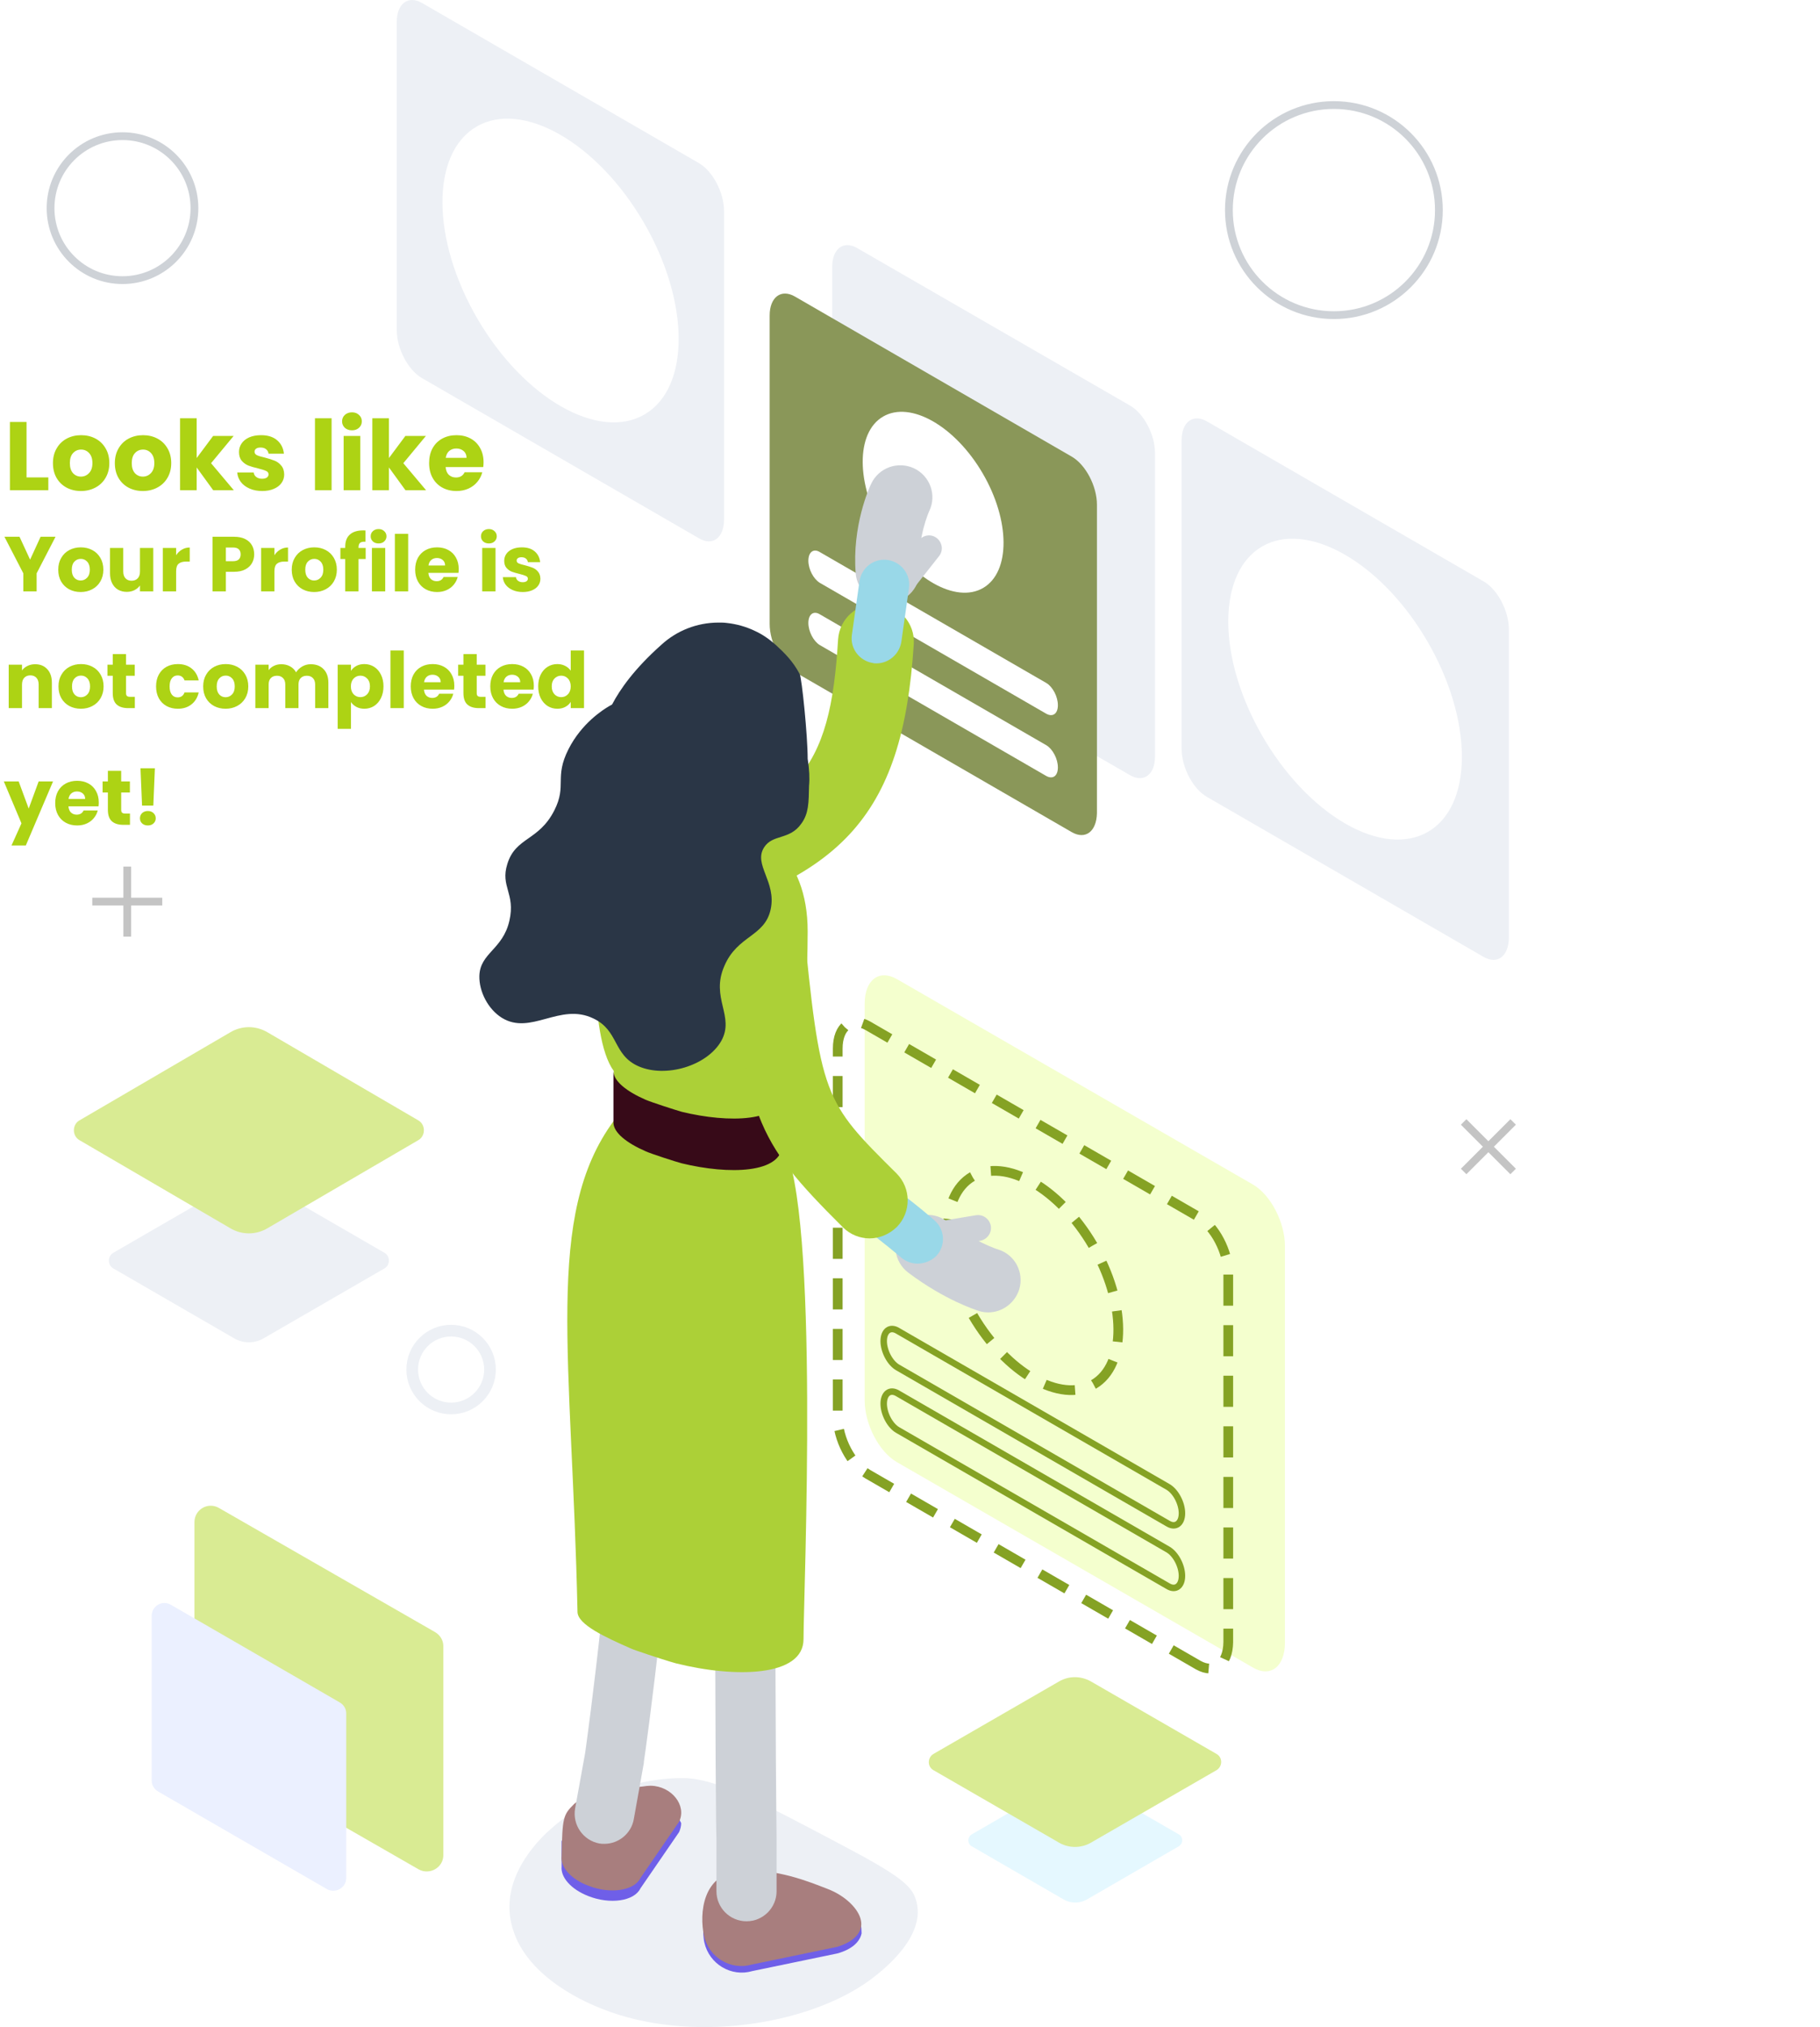 <svg width="468" height="521" viewBox="0 0 468 521" fill="none" xmlns="http://www.w3.org/2000/svg">
<path d="M223.72 508.895C225.993 507.186 238.838 497.786 235.428 487.998C234.291 484.658 231.449 482.094 216.559 474.248C194.961 462.828 184.277 457.157 175.865 457.002C159.042 456.847 144.834 465.858 138.013 473.704C135.74 476.423 128.693 484.813 131.762 495.456C135.513 508.662 151.767 515.11 154.723 516.275C177.229 525.287 207.692 520.626 223.72 508.895Z" fill="#EDF0F5"/>
<path fill-rule="evenodd" clip-rule="evenodd" d="M31.727 230.728H23.727V232.728H31.727V240.728H33.727V232.728H41.727V230.728H33.727V222.728H31.727V230.728Z" fill="#C4C4C4"/>
<path fill-rule="evenodd" clip-rule="evenodd" d="M382.728 293.314L377.071 287.657L375.657 289.071L381.314 294.728L375.657 300.385L377.071 301.799L382.728 296.142L388.385 301.799L389.799 300.385L384.142 294.728L389.799 289.071L388.385 287.657L382.728 293.314Z" fill="#C4C4C4"/>
<path d="M31.5 72C41.717 72 50 63.717 50 53.5C50 43.283 41.717 35 31.5 35C21.283 35 13 43.283 13 53.5C13 63.717 21.283 72 31.5 72Z" stroke="#CED2D7" stroke-width="2"/>
<path d="M343 81C357.912 81 370 68.912 370 54C370 39.088 357.912 27 343 27C328.088 27 316 39.088 316 54C316 68.912 328.088 81 343 81Z" stroke="#CED2D7" stroke-width="2"/>
<path d="M116 362C121.523 362 126 357.523 126 352C126 346.477 121.523 342 116 342C110.477 342 106 346.477 106 352C106 357.523 110.477 362 116 362Z" stroke="#EDF0F5" stroke-width="3"/>
<path d="M290.602 199.251L220.398 158.749C216.892 156.737 214 151.314 214 146.59V68.56C214 63.924 216.892 61.737 220.398 63.749L290.602 104.251C294.108 106.263 297 111.686 297 116.41V194.44C297 199.076 294.108 201.263 290.602 199.251Z" fill="#EDF0F5"/>
<g filter="url(#filter0_d_4795_22289)">
<path d="M275.582 213.869L204.399 172.722C200.844 170.678 197.912 165.169 197.912 160.37V81.098C197.912 76.388 200.844 74.166 204.399 76.21L275.582 117.357C279.137 119.401 282.07 124.911 282.07 129.71V208.981C281.981 213.691 279.137 215.913 275.582 213.869Z" fill="#8A9759"/>
</g>
<path d="M252.818 151.109C259.851 146.997 259.79 133.806 252.681 121.645C245.572 109.484 234.106 102.96 227.073 107.072C220.039 111.184 220.101 124.375 227.21 136.536C234.319 148.697 245.784 155.221 252.818 151.109Z" fill="white"/>
<path d="M322.149 428.576L230.615 375.788C225.994 373.122 222.35 366.012 222.35 359.969V257.948C222.35 251.816 226.083 249.061 230.615 251.638L322.149 304.426C326.77 307.092 330.413 314.202 330.413 320.245V422.177C330.413 428.398 326.681 431.242 322.149 428.576Z" fill="#F4FFCE"/>
<path d="M308.108 427.954L223.15 378.898C218.884 376.41 215.418 369.834 215.418 364.146V269.501C215.418 263.813 218.884 261.236 223.15 263.635L308.108 312.691C312.373 315.179 315.839 321.756 315.839 327.443V422.089C315.75 427.776 312.373 430.353 308.108 427.954Z" stroke="#85A224" stroke-width="2.497" stroke-miterlimit="10" stroke-dasharray="8 5"/>
<path d="M281.229 355.811C289.746 350.832 289.662 334.842 281.041 320.097C272.421 305.352 258.529 297.435 250.012 302.414C241.496 307.393 241.58 323.382 250.2 338.128C258.82 352.873 272.713 360.79 281.229 355.811Z" stroke="#85A224" stroke-width="2.497" stroke-miterlimit="10" stroke-dasharray="8 5"/>
<path d="M300.376 391.607L230.793 351.438C228.838 350.282 227.238 347.261 227.238 344.684C227.238 342.107 228.838 340.862 230.793 342.018L300.376 382.186C302.331 383.342 303.931 386.363 303.931 388.94C303.931 391.518 302.331 392.762 300.376 391.607Z" stroke="#85A224" stroke-width="1.665" stroke-miterlimit="10"/>
<path d="M300.376 407.692L230.793 367.523C228.838 366.368 227.238 363.346 227.238 360.769C227.238 358.192 228.838 356.948 230.793 358.103L300.376 398.272C302.331 399.427 303.931 402.449 303.931 405.026C303.931 407.603 302.331 408.847 300.376 407.692Z" stroke="#85A224" stroke-width="1.665" stroke-miterlimit="10"/>
<path d="M269.095 183.476L210.797 149.794C209.198 148.817 207.865 146.328 207.865 144.107C207.865 141.885 209.198 140.907 210.797 141.885L269.095 175.566C270.694 176.544 272.027 179.032 272.027 181.254C272.027 183.387 270.783 184.364 269.095 183.476Z" fill="white"/>
<path d="M269.095 199.472L210.797 165.791C209.198 164.813 207.865 162.325 207.865 160.103C207.865 157.881 209.198 156.904 210.797 157.881L269.095 191.563C270.694 192.54 272.027 195.029 272.027 197.25C272.027 199.383 270.783 200.361 269.095 199.472Z" fill="white"/>
<path d="M381.513 245.95L310.33 204.804C306.775 202.76 303.842 197.25 303.842 192.451V113.18C303.842 108.47 306.775 106.249 310.33 108.293L381.513 149.439C385.068 151.483 388 156.993 388 161.792V241.063C387.911 245.773 385.068 247.994 381.513 245.95Z" fill="#EDF0F5"/>
<path d="M179.694 138.33L108.511 97.184C104.956 95.14 102.023 89.63 102.023 84.831V5.649C102.023 0.939 104.956 -1.283 108.511 0.761L179.694 41.907C183.248 43.951 186.181 49.461 186.181 54.26V133.531C186.181 138.241 183.248 140.463 179.694 138.33Z" fill="#EDF0F5"/>
<path d="M273.542 457.782L249.878 471.468C248.707 472.185 248.707 473.88 249.878 474.532L273.542 488.218C275.362 489.261 277.638 489.261 279.458 488.218L303.122 474.532C304.293 473.815 304.293 472.12 303.122 471.468L279.393 457.782C277.573 456.739 275.362 456.739 273.542 457.782Z" fill="#E5F8FF"/>
<path d="M272.383 432.131L240.035 450.793C238.436 451.771 238.436 454.082 240.035 454.97L272.383 473.633C274.871 475.055 277.982 475.055 280.47 473.633L312.818 454.97C314.418 453.993 314.418 451.682 312.818 450.793L280.47 432.131C277.893 430.709 274.871 430.709 272.383 432.131Z" fill="#D9EB93"/>
<path d="M60.151 304.06L29.139 321.99C27.62 322.859 27.62 325.141 29.139 326.01L60.151 343.94C62.536 345.353 65.464 345.353 67.849 343.94L98.861 326.01C100.379 325.141 100.379 322.859 98.861 321.99L67.849 304.06C65.464 302.647 62.536 302.647 60.151 304.06Z" fill="#EDF0F5"/>
<path d="M59.188 265.337L20.423 287.963C18.526 289.06 18.526 291.94 20.423 293.037L59.188 315.663C62.17 317.446 65.83 317.446 68.812 315.663L107.577 293.037C109.474 291.94 109.474 289.06 107.577 287.963L68.812 265.337C65.83 263.554 62.17 263.554 59.188 265.337Z" fill="#D9EB93"/>
<path d="M107.634 480.452L52.16 448.601C50.796 447.81 50 446.455 50 444.987V391.225C50 387.949 53.524 385.916 56.366 387.611L111.84 419.461C113.204 420.252 114 421.607 114 423.075V476.837C114 480 110.476 482.033 107.634 480.452Z" fill="#D9EB93"/>
<path d="M254.165 337.308C253.365 337.308 252.565 337.219 251.765 336.952C250.877 336.686 242.879 334.108 233.547 327.088C229.904 324.333 229.193 319.178 231.859 315.535C234.614 311.891 239.768 311.18 243.412 313.846C250.521 319.178 256.564 321.134 256.653 321.134C261.008 322.467 263.407 327.088 262.074 331.442C260.919 334.997 257.631 337.308 254.165 337.308Z" fill="#CDD1D7"/>
<path d="M228.305 154.949C224.039 154.949 220.395 151.661 220.04 147.395C219.062 135.22 223.506 125.355 224.039 124.289C225.994 120.201 230.882 118.424 235.059 120.379C239.146 122.334 240.924 127.222 238.969 131.31C238.88 131.487 235.858 138.241 236.48 146.062C236.836 150.594 233.459 154.593 228.927 154.949C228.749 154.949 228.571 154.949 228.305 154.949Z" fill="#CDD1D7"/>
<path d="M243.501 320.245C241.901 320.245 240.479 319.089 240.213 317.49C239.946 315.712 241.101 314.024 242.968 313.668L250.966 312.335C252.743 312.069 254.432 313.224 254.787 315.09C255.054 316.868 253.898 318.556 252.032 318.912L244.034 320.245C243.856 320.245 243.679 320.245 243.501 320.245Z" fill="#CDD1D7"/>
<path d="M232.926 151.75C232.215 151.75 231.504 151.483 230.882 151.039C229.46 149.883 229.193 147.839 230.348 146.417L236.303 138.864C237.458 137.442 239.502 137.175 240.924 138.33C242.346 139.486 242.612 141.53 241.457 142.952L235.503 150.505C234.881 151.305 233.903 151.75 232.926 151.75Z" fill="#CDD1D7"/>
<path d="M144.413 479.764V473.099H146.901V476.476C150.367 473.81 159.432 466.967 161.298 465.634C165.83 462.345 170.54 462.79 173.206 464.834L175.161 468.566C175.161 469.277 174.984 470.077 174.628 470.877L164.675 485.363C163.075 488.651 156.855 489.539 151.256 487.318C146.724 485.54 144.147 482.43 144.413 479.764Z" fill="#6F5FE8"/>
<path d="M144.413 477.099C144.591 467.056 144.858 466.434 147.524 463.768C150.278 461.013 160.943 459.591 165.386 459.147C166.008 459.058 166.63 458.969 167.252 458.969C167.341 458.969 167.341 458.969 167.341 458.969C172.673 459.058 176.672 464.035 174.628 468.212L164.675 482.697C163.075 485.985 156.855 486.874 151.256 484.652C146.724 482.964 144.058 479.765 144.413 477.099Z" fill="#A87E7E"/>
<path d="M180.849 491.494L183.782 490.161C185.381 488.562 187.425 487.584 189.914 487.318C189.914 487.318 207.328 487.979 212.664 488.74C218 489.5 221.5 489.5 221.551 496.915C221.106 499.048 219.151 501.003 215.33 502.07L193.468 506.602C188.047 508.202 182.36 504.825 181.116 499.226C180.938 498.515 180.938 497.893 180.849 497.182V491.494Z" fill="#6F5FE8"/>
<path d="M215.241 500.382L193.379 504.914C187.958 506.514 182.271 503.137 181.027 497.538C179.783 491.762 180.671 481.631 190.358 480.831C199.6 480.12 208.309 483.764 212.486 485.363C217.551 487.229 220.84 490.784 221.373 493.539C221.995 496.205 220.04 498.96 215.241 500.382Z" fill="#A87E7E"/>
<path d="M164.764 238.663C160.32 238.663 156.233 235.553 155.255 231.021C154.1 225.777 157.388 220.534 162.631 219.379C205.91 209.692 213.463 197.784 215.507 164.369C215.863 158.948 220.484 154.949 225.816 155.215C231.237 155.571 235.325 160.192 234.969 165.524C232.126 210.225 216.218 227.288 166.808 238.308C166.275 238.663 165.475 238.663 164.764 238.663Z" fill="#ACD037"/>
<path d="M174.628 352.682C174.717 348.416 171.34 344.95 167.074 344.862C162.898 344.773 159.343 348.15 159.254 352.415C158.454 393.117 150.901 447.505 150.456 450.616L147.879 464.835C147.168 469.011 149.923 473.011 154.1 473.81C154.544 473.899 154.988 473.899 155.433 473.899C159.076 473.899 162.364 471.233 162.987 467.501L165.564 453.104V453.015C165.564 452.926 165.564 452.926 165.564 452.837C165.919 450.616 173.74 395.339 174.628 352.682Z" fill="#CDD1D7"/>
<path d="M199.689 472.211C199.689 471.944 199.334 447.15 199.334 385.119C199.334 380.854 195.868 377.388 191.602 377.388C187.336 377.388 183.871 380.854 183.871 385.119C183.871 447.239 184.137 472.122 184.226 472.389V486.074C184.226 490.34 187.692 493.806 191.958 493.806C196.223 493.806 199.689 490.34 199.689 486.074V472.3C199.689 472.3 199.689 472.3 199.689 472.211Z" fill="#CDD1D7"/>
<path d="M235.947 324.777C234.436 324.777 232.926 324.244 231.681 323.178C231.593 323.089 227.682 319.712 219.684 313.669C216.841 311.536 216.307 307.537 218.44 304.693C220.573 301.849 224.572 301.316 227.416 303.449C236.036 309.847 240.124 313.491 240.302 313.669C242.968 315.979 243.234 320.067 240.835 322.733C239.502 324.066 237.724 324.777 235.947 324.777Z" fill="#99D8E8"/>
<path d="M225.372 170.501C225.105 170.501 224.75 170.501 224.483 170.412C221.017 169.879 218.529 166.679 219.062 163.125L221.017 149.35C221.551 145.884 224.75 143.396 228.305 143.929C231.77 144.462 234.259 147.661 233.725 151.216L231.77 164.991C231.237 168.19 228.482 170.501 225.372 170.501Z" fill="#99D8E8"/>
<path d="M206.621 421.289C206.621 409.469 210.886 310.558 201.289 294.029C201.289 289.585 201.289 285.231 201.289 280.787C206.887 276.699 207.687 249.505 207.687 239.374C207.687 200.183 158.188 205.515 154.366 227.821C153.122 235.109 151.078 266.035 157.832 275.277V288.074C139.881 312.424 147.079 348.505 148.501 414.268C148.501 417.556 155.788 420.845 162.009 423.6C162.364 423.777 163.075 424.044 163.875 424.31C164.586 424.577 168.852 425.999 170.007 426.354C171.696 426.888 173.117 427.332 173.828 427.51C189.114 431.331 206.621 430.976 206.621 421.289Z" fill="#ACD037"/>
<path d="M157.743 275.277C157.743 277.854 161.12 280.52 166.008 282.653C167.43 283.275 173.739 285.319 175.339 285.764C187.425 288.696 201.2 288.43 201.2 280.787C201.2 280.787 201.2 280.787 201.2 294.028C201.2 301.671 187.425 301.938 175.339 299.005C173.651 298.561 167.341 296.517 166.008 295.895C161.12 293.762 157.743 291.096 157.743 288.519C157.743 285.853 157.743 275.277 157.743 275.277Z" fill="#370A18"/>
<path d="M223.594 318.29C221.106 318.29 218.618 317.312 216.752 315.446C193.824 292.607 191.868 287.541 186.981 237.597C186.448 232.265 190.358 227.466 195.779 226.933C201.111 226.399 205.91 230.31 206.443 235.731C210.975 282.12 211.686 282.92 230.526 301.583C234.347 305.404 234.347 311.536 230.615 315.357C228.571 317.312 226.083 318.29 223.594 318.29Z" fill="#ACD037"/>
<path d="M207.687 195.029C207.687 188.985 206.176 174.322 205.643 173.256C203.866 169.879 201.644 167.746 199.422 165.702C197.823 164.28 196.045 163.036 194.09 162.147C191.869 161.081 189.38 160.37 186.803 160.103C186.181 160.014 185.47 160.014 184.759 160.014C179.161 160.014 174.006 162.147 170.185 165.613C163.164 171.834 159.432 177.166 157.388 181.076C157.121 181.254 156.855 181.343 156.588 181.52C155.077 182.409 149.568 185.875 146.191 192.54C142.458 199.916 145.835 201.783 142.547 208.27C138.548 216.179 132.594 215.113 130.461 222.045C128.595 227.91 132.594 229.599 130.994 236.619C129.306 244.084 123.44 244.884 123.263 250.838C123.174 254.837 125.484 259.37 129.039 261.591C136.504 266.213 143.969 257.592 152.589 261.769C159.165 264.879 157.566 271.1 164.142 274.033C171.162 277.143 181.827 273.944 185.47 267.546C189.025 261.147 182.626 256.526 186.27 248.261C189.647 240.352 196.667 240.796 198.178 233.687C199.689 226.577 193.646 222.222 196.49 217.779C198.711 214.313 203.066 216.002 206.087 211.647C207.954 209.07 207.954 206.315 208.043 201.96C208.22 200.094 208.131 197.783 207.687 195.029Z" fill="#2A3646"/>
<g filter="url(#filter1_d_4795_22289)">
<path d="M165.76 106.508C177.539 99.622 177.409 77.483 165.47 57.06C153.53 36.637 134.302 25.663 122.523 32.549C110.743 39.436 110.873 61.575 122.813 81.998C134.753 102.42 153.981 113.394 165.76 106.508Z" fill="white"/>
</g>
<g filter="url(#filter2_d_4795_22289)">
<path d="M345.877 211.647C362.495 221.245 375.914 213.602 375.914 194.495C375.914 175.389 362.495 152.194 345.877 142.596C329.258 132.998 315.839 140.641 315.839 159.748C315.839 178.854 329.347 202.049 345.877 211.647Z" fill="white"/>
</g>
<path d="M6.825 122.7H12.425V126H2.55V108.45H6.825V122.7ZM20.814 126.2C19.447 126.2 18.214 125.908 17.114 125.325C16.031 124.742 15.172 123.908 14.539 122.825C13.922 121.742 13.614 120.475 13.614 119.025C13.614 117.592 13.931 116.333 14.564 115.25C15.197 114.15 16.064 113.308 17.164 112.725C18.264 112.142 19.497 111.85 20.864 111.85C22.231 111.85 23.464 112.142 24.564 112.725C25.664 113.308 26.531 114.15 27.164 115.25C27.797 116.333 28.114 117.592 28.114 119.025C28.114 120.458 27.789 121.725 27.139 122.825C26.506 123.908 25.631 124.742 24.514 125.325C23.414 125.908 22.181 126.2 20.814 126.2ZM20.814 122.5C21.631 122.5 22.322 122.2 22.889 121.6C23.472 121 23.764 120.142 23.764 119.025C23.764 117.908 23.481 117.05 22.914 116.45C22.364 115.85 21.681 115.55 20.864 115.55C20.031 115.55 19.339 115.85 18.789 116.45C18.239 117.033 17.964 117.892 17.964 119.025C17.964 120.142 18.231 121 18.764 121.6C19.314 122.2 19.997 122.5 20.814 122.5ZM36.732 126.2C35.365 126.2 34.132 125.908 33.032 125.325C31.949 124.742 31.09 123.908 30.457 122.825C29.84 121.742 29.532 120.475 29.532 119.025C29.532 117.592 29.849 116.333 30.482 115.25C31.115 114.15 31.982 113.308 33.082 112.725C34.182 112.142 35.415 111.85 36.782 111.85C38.149 111.85 39.382 112.142 40.482 112.725C41.582 113.308 42.449 114.15 43.082 115.25C43.715 116.333 44.032 117.592 44.032 119.025C44.032 120.458 43.707 121.725 43.057 122.825C42.424 123.908 41.549 124.742 40.432 125.325C39.332 125.908 38.099 126.2 36.732 126.2ZM36.732 122.5C37.549 122.5 38.24 122.2 38.807 121.6C39.39 121 39.682 120.142 39.682 119.025C39.682 117.908 39.399 117.05 38.832 116.45C38.282 115.85 37.599 115.55 36.782 115.55C35.949 115.55 35.257 115.85 34.707 116.45C34.157 117.033 33.882 117.892 33.882 119.025C33.882 120.142 34.149 121 34.682 121.6C35.232 122.2 35.915 122.5 36.732 122.5ZM54.825 126L50.575 120.15V126H46.3V107.5H50.575V117.725L54.8 112.05H60.075L54.275 119.05L60.125 126H54.825ZM67.429 126.2C66.212 126.2 65.129 125.992 64.179 125.575C63.229 125.158 62.479 124.592 61.929 123.875C61.379 123.142 61.071 122.325 61.004 121.425H65.229C65.279 121.908 65.504 122.3 65.904 122.6C66.304 122.9 66.796 123.05 67.379 123.05C67.912 123.05 68.321 122.95 68.604 122.75C68.904 122.533 69.054 122.258 69.054 121.925C69.054 121.525 68.846 121.233 68.429 121.05C68.012 120.85 67.337 120.633 66.404 120.4C65.404 120.167 64.571 119.925 63.904 119.675C63.237 119.408 62.662 119 62.179 118.45C61.696 117.883 61.454 117.125 61.454 116.175C61.454 115.375 61.671 114.65 62.104 114C62.554 113.333 63.204 112.808 64.054 112.425C64.921 112.042 65.946 111.85 67.129 111.85C68.879 111.85 70.254 112.283 71.254 113.15C72.271 114.017 72.854 115.167 73.004 116.6H69.054C68.987 116.117 68.771 115.733 68.404 115.45C68.054 115.167 67.587 115.025 67.004 115.025C66.504 115.025 66.121 115.125 65.854 115.325C65.587 115.508 65.454 115.767 65.454 116.1C65.454 116.5 65.662 116.8 66.079 117C66.512 117.2 67.179 117.4 68.079 117.6C69.112 117.867 69.954 118.133 70.604 118.4C71.254 118.65 71.821 119.067 72.304 119.65C72.804 120.217 73.062 120.983 73.079 121.95C73.079 122.767 72.846 123.5 72.379 124.15C71.929 124.783 71.271 125.283 70.404 125.65C69.554 126.017 68.562 126.2 67.429 126.2ZM85.267 107.5V126H80.992V107.5H85.267ZM90.515 110.6C89.765 110.6 89.149 110.383 88.665 109.95C88.199 109.5 87.965 108.95 87.965 108.3C87.965 107.633 88.199 107.083 88.665 106.65C89.149 106.2 89.765 105.975 90.515 105.975C91.249 105.975 91.849 106.2 92.315 106.65C92.799 107.083 93.04 107.633 93.04 108.3C93.04 108.95 92.799 109.5 92.315 109.95C91.849 110.383 91.249 110.6 90.515 110.6ZM92.64 112.05V126H88.365V112.05H92.64ZM104.263 126L100.013 120.15V126H95.739V107.5H100.013V117.725L104.238 112.05H109.513L103.713 119.05L109.563 126H104.263ZM124.343 118.8C124.343 119.2 124.318 119.617 124.268 120.05H114.593C114.659 120.917 114.934 121.583 115.418 122.05C115.918 122.5 116.526 122.725 117.243 122.725C118.309 122.725 119.051 122.275 119.468 121.375H124.018C123.784 122.292 123.359 123.117 122.743 123.85C122.143 124.583 121.384 125.158 120.468 125.575C119.551 125.992 118.526 126.2 117.393 126.2C116.026 126.2 114.809 125.908 113.743 125.325C112.676 124.742 111.843 123.908 111.243 122.825C110.643 121.742 110.343 120.475 110.343 119.025C110.343 117.575 110.634 116.308 111.218 115.225C111.818 114.142 112.651 113.308 113.718 112.725C114.784 112.142 116.009 111.85 117.393 111.85C118.743 111.85 119.943 112.133 120.993 112.7C122.043 113.267 122.859 114.075 123.443 115.125C124.043 116.175 124.343 117.4 124.343 118.8ZM119.968 117.675C119.968 116.942 119.718 116.358 119.218 115.925C118.718 115.492 118.093 115.275 117.343 115.275C116.626 115.275 116.018 115.483 115.518 115.9C115.034 116.317 114.734 116.908 114.618 117.675H119.968Z" fill="#ADD314"/>
<path d="M14.28 137.96L9.42 147.36V152H6V147.36L1.14 137.96H5.02L7.74 143.84L10.44 137.96H14.28ZM20.738 152.16C19.645 152.16 18.658 151.927 17.778 151.46C16.911 150.993 16.225 150.327 15.718 149.46C15.225 148.593 14.978 147.58 14.978 146.42C14.978 145.273 15.231 144.267 15.738 143.4C16.245 142.52 16.938 141.847 17.818 141.38C18.698 140.913 19.685 140.68 20.778 140.68C21.871 140.68 22.858 140.913 23.738 141.38C24.618 141.847 25.311 142.52 25.818 143.4C26.325 144.267 26.578 145.273 26.578 146.42C26.578 147.567 26.318 148.58 25.798 149.46C25.291 150.327 24.591 150.993 23.698 151.46C22.818 151.927 21.831 152.16 20.738 152.16ZM20.738 149.2C21.391 149.2 21.945 148.96 22.398 148.48C22.865 148 23.098 147.313 23.098 146.42C23.098 145.527 22.871 144.84 22.418 144.36C21.978 143.88 21.431 143.64 20.778 143.64C20.111 143.64 19.558 143.88 19.118 144.36C18.678 144.827 18.458 145.513 18.458 146.42C18.458 147.313 18.671 148 19.098 148.48C19.538 148.96 20.085 149.2 20.738 149.2ZM39.412 140.84V152H35.992V150.48C35.646 150.973 35.172 151.373 34.572 151.68C33.986 151.973 33.332 152.12 32.612 152.12C31.759 152.12 31.006 151.933 30.352 151.56C29.699 151.173 29.192 150.62 28.832 149.9C28.472 149.18 28.292 148.333 28.292 147.36V140.84H31.692V146.9C31.692 147.647 31.886 148.227 32.272 148.64C32.659 149.053 33.179 149.26 33.832 149.26C34.499 149.26 35.026 149.053 35.412 148.64C35.799 148.227 35.992 147.647 35.992 146.9V140.84H39.412ZM45.289 142.7C45.689 142.087 46.189 141.607 46.789 141.26C47.389 140.9 48.056 140.72 48.789 140.72V144.34H47.849C46.996 144.34 46.356 144.527 45.929 144.9C45.502 145.26 45.289 145.9 45.289 146.82V152H41.869V140.84H45.289V142.7ZM65.362 142.48C65.362 143.293 65.175 144.04 64.802 144.72C64.428 145.387 63.855 145.927 63.082 146.34C62.309 146.753 61.349 146.96 60.202 146.96H58.082V152H54.662V137.96H60.202C61.322 137.96 62.269 138.153 63.042 138.54C63.815 138.927 64.395 139.46 64.782 140.14C65.168 140.82 65.362 141.6 65.362 142.48ZM59.942 144.24C60.595 144.24 61.082 144.087 61.402 143.78C61.722 143.473 61.882 143.04 61.882 142.48C61.882 141.92 61.722 141.487 61.402 141.18C61.082 140.873 60.595 140.72 59.942 140.72H58.082V144.24H59.942ZM70.562 142.7C70.962 142.087 71.462 141.607 72.062 141.26C72.662 140.9 73.329 140.72 74.062 140.72V144.34H73.122C72.269 144.34 71.629 144.527 71.202 144.9C70.776 145.26 70.562 145.9 70.562 146.82V152H67.142V140.84H70.562V142.7ZM80.777 152.16C79.684 152.16 78.697 151.927 77.817 151.46C76.95 150.993 76.264 150.327 75.757 149.46C75.264 148.593 75.017 147.58 75.017 146.42C75.017 145.273 75.27 144.267 75.777 143.4C76.284 142.52 76.977 141.847 77.857 141.38C78.737 140.913 79.724 140.68 80.817 140.68C81.91 140.68 82.897 140.913 83.777 141.38C84.657 141.847 85.35 142.52 85.857 143.4C86.364 144.267 86.617 145.273 86.617 146.42C86.617 147.567 86.357 148.58 85.837 149.46C85.33 150.327 84.63 150.993 83.737 151.46C82.857 151.927 81.87 152.16 80.777 152.16ZM80.777 149.2C81.43 149.2 81.984 148.96 82.437 148.48C82.904 148 83.137 147.313 83.137 146.42C83.137 145.527 82.91 144.84 82.457 144.36C82.017 143.88 81.47 143.64 80.817 143.64C80.15 143.64 79.597 143.88 79.157 144.36C78.717 144.827 78.497 145.513 78.497 146.42C78.497 147.313 78.71 148 79.137 148.48C79.577 148.96 80.124 149.2 80.777 149.2ZM94.031 143.68H92.191V152H88.771V143.68H87.531V140.84H88.771V140.52C88.771 139.147 89.165 138.107 89.951 137.4C90.738 136.68 91.891 136.32 93.411 136.32C93.665 136.32 93.851 136.327 93.971 136.34V139.24C93.318 139.2 92.858 139.293 92.591 139.52C92.325 139.747 92.191 140.153 92.191 140.74V140.84H94.031V143.68ZM97.358 139.68C96.758 139.68 96.265 139.507 95.878 139.16C95.505 138.8 95.318 138.36 95.318 137.84C95.318 137.307 95.505 136.867 95.878 136.52C96.265 136.16 96.758 135.98 97.358 135.98C97.945 135.98 98.425 136.16 98.798 136.52C99.185 136.867 99.378 137.307 99.378 137.84C99.378 138.36 99.185 138.8 98.798 139.16C98.425 139.507 97.945 139.68 97.358 139.68ZM99.058 140.84V152H95.638V140.84H99.058ZM104.957 137.2V152H101.537V137.2H104.957ZM117.955 146.24C117.955 146.56 117.935 146.893 117.895 147.24H110.155C110.209 147.933 110.429 148.467 110.815 148.84C111.215 149.2 111.702 149.38 112.275 149.38C113.129 149.38 113.722 149.02 114.055 148.3H117.695C117.509 149.033 117.169 149.693 116.675 150.28C116.195 150.867 115.589 151.327 114.855 151.66C114.122 151.993 113.302 152.16 112.395 152.16C111.302 152.16 110.329 151.927 109.475 151.46C108.622 150.993 107.955 150.327 107.475 149.46C106.995 148.593 106.755 147.58 106.755 146.42C106.755 145.26 106.989 144.247 107.455 143.38C107.935 142.513 108.602 141.847 109.455 141.38C110.309 140.913 111.289 140.68 112.395 140.68C113.475 140.68 114.435 140.907 115.275 141.36C116.115 141.813 116.769 142.46 117.235 143.3C117.715 144.14 117.955 145.12 117.955 146.24ZM114.455 145.34C114.455 144.753 114.255 144.287 113.855 143.94C113.455 143.593 112.955 143.42 112.355 143.42C111.782 143.42 111.295 143.587 110.895 143.92C110.509 144.253 110.269 144.727 110.175 145.34H114.455ZM125.718 139.68C125.118 139.68 124.624 139.507 124.238 139.16C123.864 138.8 123.678 138.36 123.678 137.84C123.678 137.307 123.864 136.867 124.238 136.52C124.624 136.16 125.118 135.98 125.718 135.98C126.304 135.98 126.784 136.16 127.158 136.52C127.544 136.867 127.738 137.307 127.738 137.84C127.738 138.36 127.544 138.8 127.158 139.16C126.784 139.507 126.304 139.68 125.718 139.68ZM127.418 140.84V152H123.998V140.84H127.418ZM134.436 152.16C133.463 152.16 132.596 151.993 131.836 151.66C131.076 151.327 130.476 150.873 130.036 150.3C129.596 149.713 129.35 149.06 129.296 148.34H132.676C132.716 148.727 132.896 149.04 133.216 149.28C133.536 149.52 133.93 149.64 134.396 149.64C134.823 149.64 135.15 149.56 135.376 149.4C135.616 149.227 135.736 149.007 135.736 148.74C135.736 148.42 135.57 148.187 135.236 148.04C134.903 147.88 134.363 147.707 133.616 147.52C132.816 147.333 132.15 147.14 131.616 146.94C131.083 146.727 130.623 146.4 130.236 145.96C129.85 145.507 129.656 144.9 129.656 144.14C129.656 143.5 129.83 142.92 130.176 142.4C130.536 141.867 131.056 141.447 131.736 141.14C132.43 140.833 133.25 140.68 134.196 140.68C135.596 140.68 136.696 141.027 137.496 141.72C138.31 142.413 138.776 143.333 138.896 144.48H135.736C135.683 144.093 135.51 143.787 135.216 143.56C134.936 143.333 134.563 143.22 134.096 143.22C133.696 143.22 133.39 143.3 133.176 143.46C132.963 143.607 132.856 143.813 132.856 144.08C132.856 144.4 133.023 144.64 133.356 144.8C133.703 144.96 134.236 145.12 134.956 145.28C135.783 145.493 136.456 145.707 136.976 145.92C137.496 146.12 137.95 146.453 138.336 146.92C138.736 147.373 138.943 147.987 138.956 148.76C138.956 149.413 138.77 150 138.396 150.52C138.036 151.027 137.51 151.427 136.816 151.72C136.136 152.013 135.343 152.16 134.436 152.16ZM9.04 170.72C10.347 170.72 11.387 171.147 12.16 172C12.947 172.84 13.34 174 13.34 175.48V182H9.94V175.94C9.94 175.193 9.747 174.613 9.36 174.2C8.973 173.787 8.453 173.58 7.8 173.58C7.147 173.58 6.627 173.787 6.24 174.2C5.853 174.613 5.66 175.193 5.66 175.94V182H2.24V170.84H5.66V172.32C6.007 171.827 6.473 171.44 7.06 171.16C7.647 170.867 8.307 170.72 9.04 170.72ZM20.797 182.16C19.703 182.16 18.717 181.927 17.837 181.46C16.97 180.993 16.283 180.327 15.777 179.46C15.283 178.593 15.037 177.58 15.037 176.42C15.037 175.273 15.29 174.267 15.797 173.4C16.303 172.52 16.997 171.847 17.877 171.38C18.757 170.913 19.743 170.68 20.837 170.68C21.93 170.68 22.917 170.913 23.797 171.38C24.677 171.847 25.37 172.52 25.877 173.4C26.383 174.267 26.637 175.273 26.637 176.42C26.637 177.567 26.377 178.58 25.857 179.46C25.35 180.327 24.65 180.993 23.757 181.46C22.877 181.927 21.89 182.16 20.797 182.16ZM20.797 179.2C21.45 179.2 22.003 178.96 22.457 178.48C22.923 178 23.157 177.313 23.157 176.42C23.157 175.527 22.93 174.84 22.477 174.36C22.037 173.88 21.49 173.64 20.837 173.64C20.17 173.64 19.617 173.88 19.177 174.36C18.737 174.827 18.517 175.513 18.517 176.42C18.517 177.313 18.73 178 19.157 178.48C19.597 178.96 20.143 179.2 20.797 179.2ZM34.671 179.1V182H32.931C31.691 182 30.724 181.7 30.031 181.1C29.338 180.487 28.991 179.493 28.991 178.12V173.68H27.631V170.84H28.991V168.12H32.411V170.84H34.651V173.68H32.411V178.16C32.411 178.493 32.491 178.733 32.651 178.88C32.811 179.027 33.078 179.1 33.451 179.1H34.671ZM40.134 176.42C40.134 175.26 40.368 174.247 40.834 173.38C41.314 172.513 41.974 171.847 42.814 171.38C43.668 170.913 44.641 170.68 45.734 170.68C47.134 170.68 48.301 171.047 49.234 171.78C50.181 172.513 50.801 173.547 51.094 174.88H47.454C47.148 174.027 46.554 173.6 45.674 173.6C45.048 173.6 44.548 173.847 44.174 174.34C43.801 174.82 43.614 175.513 43.614 176.42C43.614 177.327 43.801 178.027 44.174 178.52C44.548 179 45.048 179.24 45.674 179.24C46.554 179.24 47.148 178.813 47.454 177.96H51.094C50.801 179.267 50.181 180.293 49.234 181.04C48.288 181.787 47.121 182.16 45.734 182.16C44.641 182.16 43.668 181.927 42.814 181.46C41.974 180.993 41.314 180.327 40.834 179.46C40.368 178.593 40.134 177.58 40.134 176.42ZM58.004 182.16C56.91 182.16 55.924 181.927 55.044 181.46C54.177 180.993 53.49 180.327 52.984 179.46C52.49 178.593 52.244 177.58 52.244 176.42C52.244 175.273 52.497 174.267 53.004 173.4C53.51 172.52 54.204 171.847 55.084 171.38C55.964 170.913 56.95 170.68 58.044 170.68C59.137 170.68 60.124 170.913 61.004 171.38C61.884 171.847 62.577 172.52 63.084 173.4C63.59 174.267 63.844 175.273 63.844 176.42C63.844 177.567 63.584 178.58 63.064 179.46C62.557 180.327 61.857 180.993 60.964 181.46C60.084 181.927 59.097 182.16 58.004 182.16ZM58.004 179.2C58.657 179.2 59.21 178.96 59.664 178.48C60.13 178 60.364 177.313 60.364 176.42C60.364 175.527 60.137 174.84 59.684 174.36C59.244 173.88 58.697 173.64 58.044 173.64C57.377 173.64 56.824 173.88 56.384 174.36C55.944 174.827 55.724 175.513 55.724 176.42C55.724 177.313 55.937 178 56.364 178.48C56.804 178.96 57.35 179.2 58.004 179.2ZM79.898 170.72C81.285 170.72 82.385 171.14 83.198 171.98C84.025 172.82 84.438 173.987 84.438 175.48V182H81.038V175.94C81.038 175.22 80.845 174.667 80.458 174.28C80.085 173.88 79.565 173.68 78.898 173.68C78.231 173.68 77.705 173.88 77.318 174.28C76.945 174.667 76.758 175.22 76.758 175.94V182H73.358V175.94C73.358 175.22 73.165 174.667 72.778 174.28C72.405 173.88 71.885 173.68 71.218 173.68C70.551 173.68 70.025 173.88 69.638 174.28C69.265 174.667 69.078 175.22 69.078 175.94V182H65.658V170.84H69.078V172.24C69.425 171.773 69.878 171.407 70.438 171.14C70.998 170.86 71.631 170.72 72.338 170.72C73.178 170.72 73.925 170.9 74.578 171.26C75.245 171.62 75.765 172.133 76.138 172.8C76.525 172.187 77.051 171.687 77.718 171.3C78.385 170.913 79.111 170.72 79.898 170.72ZM90.25 172.42C90.583 171.9 91.043 171.48 91.63 171.16C92.216 170.84 92.903 170.68 93.69 170.68C94.61 170.68 95.443 170.913 96.19 171.38C96.936 171.847 97.523 172.513 97.95 173.38C98.39 174.247 98.61 175.253 98.61 176.4C98.61 177.547 98.39 178.56 97.95 179.44C97.523 180.307 96.936 180.98 96.19 181.46C95.443 181.927 94.61 182.16 93.69 182.16C92.916 182.16 92.23 182 91.63 181.68C91.043 181.36 90.583 180.947 90.25 180.44V187.32H86.83V170.84H90.25V172.42ZM95.13 176.4C95.13 175.547 94.89 174.88 94.41 174.4C93.943 173.907 93.363 173.66 92.67 173.66C91.99 173.66 91.41 173.907 90.93 174.4C90.463 174.893 90.23 175.567 90.23 176.42C90.23 177.273 90.463 177.947 90.93 178.44C91.41 178.933 91.99 179.18 92.67 179.18C93.35 179.18 93.93 178.933 94.41 178.44C94.89 177.933 95.13 177.253 95.13 176.4ZM103.824 167.2V182H100.404V167.2H103.824ZM116.822 176.24C116.822 176.56 116.803 176.893 116.763 177.24H109.023C109.076 177.933 109.296 178.467 109.683 178.84C110.083 179.2 110.569 179.38 111.143 179.38C111.996 179.38 112.589 179.02 112.923 178.3H116.563C116.376 179.033 116.036 179.693 115.543 180.28C115.063 180.867 114.456 181.327 113.723 181.66C112.989 181.993 112.169 182.16 111.263 182.16C110.169 182.16 109.196 181.927 108.343 181.46C107.489 180.993 106.823 180.327 106.343 179.46C105.863 178.593 105.623 177.58 105.623 176.42C105.623 175.26 105.856 174.247 106.323 173.38C106.803 172.513 107.469 171.847 108.323 171.38C109.176 170.913 110.156 170.68 111.263 170.68C112.343 170.68 113.303 170.907 114.143 171.36C114.983 171.813 115.636 172.46 116.103 173.3C116.583 174.14 116.822 175.12 116.822 176.24ZM113.323 175.34C113.323 174.753 113.123 174.287 112.723 173.94C112.323 173.593 111.823 173.42 111.223 173.42C110.649 173.42 110.163 173.587 109.763 173.92C109.376 174.253 109.136 174.727 109.043 175.34H113.323ZM124.847 179.1V182H123.107C121.867 182 120.9 181.7 120.207 181.1C119.513 180.487 119.167 179.493 119.167 178.12V173.68H117.807V170.84H119.167V168.12H122.587V170.84H124.827V173.68H122.587V178.16C122.587 178.493 122.667 178.733 122.827 178.88C122.987 179.027 123.253 179.1 123.627 179.1H124.847ZM137.272 176.24C137.272 176.56 137.252 176.893 137.212 177.24H129.472C129.525 177.933 129.745 178.467 130.132 178.84C130.532 179.2 131.018 179.38 131.592 179.38C132.445 179.38 133.038 179.02 133.372 178.3H137.012C136.825 179.033 136.485 179.693 135.992 180.28C135.512 180.867 134.905 181.327 134.172 181.66C133.438 181.993 132.618 182.16 131.712 182.16C130.618 182.16 129.645 181.927 128.792 181.46C127.938 180.993 127.272 180.327 126.792 179.46C126.312 178.593 126.072 177.58 126.072 176.42C126.072 175.26 126.305 174.247 126.772 173.38C127.252 172.513 127.918 171.847 128.772 171.38C129.625 170.913 130.605 170.68 131.712 170.68C132.792 170.68 133.752 170.907 134.592 171.36C135.432 171.813 136.085 172.46 136.552 173.3C137.032 174.14 137.272 175.12 137.272 176.24ZM133.772 175.34C133.772 174.753 133.572 174.287 133.172 173.94C132.772 173.593 132.272 173.42 131.672 173.42C131.098 173.42 130.612 173.587 130.212 173.92C129.825 174.253 129.585 174.727 129.492 175.34H133.772ZM138.396 176.4C138.396 175.253 138.609 174.247 139.036 173.38C139.476 172.513 140.069 171.847 140.816 171.38C141.563 170.913 142.396 170.68 143.316 170.68C144.049 170.68 144.716 170.833 145.316 171.14C145.929 171.447 146.409 171.86 146.756 172.38V167.2H150.176V182H146.756V180.4C146.436 180.933 145.976 181.36 145.376 181.68C144.789 182 144.103 182.16 143.316 182.16C142.396 182.16 141.563 181.927 140.816 181.46C140.069 180.98 139.476 180.307 139.036 179.44C138.609 178.56 138.396 177.547 138.396 176.4ZM146.756 176.42C146.756 175.567 146.516 174.893 146.036 174.4C145.569 173.907 144.996 173.66 144.316 173.66C143.636 173.66 143.056 173.907 142.576 174.4C142.109 174.88 141.876 175.547 141.876 176.4C141.876 177.253 142.109 177.933 142.576 178.44C143.056 178.933 143.636 179.18 144.316 179.18C144.996 179.18 145.569 178.933 146.036 178.44C146.516 177.947 146.756 177.273 146.756 176.42ZM13.64 200.84L6.64 217.3H2.96L5.52 211.62L0.98 200.84H4.8L7.38 207.82L9.94 200.84H13.64ZM25.397 206.24C25.397 206.56 25.377 206.893 25.337 207.24H17.597C17.65 207.933 17.87 208.467 18.257 208.84C18.657 209.2 19.143 209.38 19.717 209.38C20.57 209.38 21.163 209.02 21.497 208.3H25.137C24.95 209.033 24.61 209.693 24.117 210.28C23.637 210.867 23.03 211.327 22.297 211.66C21.563 211.993 20.743 212.16 19.837 212.16C18.743 212.16 17.77 211.927 16.917 211.46C16.063 210.993 15.397 210.327 14.917 209.46C14.437 208.593 14.197 207.58 14.197 206.42C14.197 205.26 14.43 204.247 14.897 203.38C15.377 202.513 16.043 201.847 16.897 201.38C17.75 200.913 18.73 200.68 19.837 200.68C20.917 200.68 21.877 200.907 22.717 201.36C23.557 201.813 24.21 202.46 24.677 203.3C25.157 204.14 25.397 205.12 25.397 206.24ZM21.897 205.34C21.897 204.753 21.697 204.287 21.297 203.94C20.897 203.593 20.397 203.42 19.797 203.42C19.223 203.42 18.737 203.587 18.337 203.92C17.95 204.253 17.71 204.727 17.617 205.34H21.897ZM33.421 209.1V212H31.681C30.441 212 29.474 211.7 28.781 211.1C28.088 210.487 27.741 209.493 27.741 208.12V203.68H26.381V200.84H27.741V198.12H31.161V200.84H33.401V203.68H31.161V208.16C31.161 208.493 31.241 208.733 31.401 208.88C31.561 209.027 31.828 209.1 32.201 209.1H33.421ZM39.826 197.46L39.426 207.04H36.526L36.126 197.46H39.826ZM38.026 212.16C37.426 212.16 36.933 211.987 36.546 211.64C36.173 211.28 35.986 210.84 35.986 210.32C35.986 209.787 36.173 209.34 36.546 208.98C36.933 208.62 37.426 208.44 38.026 208.44C38.613 208.44 39.093 208.62 39.466 208.98C39.853 209.34 40.046 209.787 40.046 210.32C40.046 210.84 39.853 211.28 39.466 211.64C39.093 211.987 38.613 212.16 38.026 212.16Z" fill="#ADD314"/>
<path d="M84.056 485.531L40.688 460.47C39.622 459.848 39 458.781 39 457.626V415.324C39 412.747 41.755 411.148 43.977 412.481L87.344 437.542C88.41 438.164 89.032 439.23 89.032 440.385V482.687C89.032 485.175 86.278 486.775 84.056 485.531Z" fill="#EBF0FF"/>
<defs>
<filter id="filter0_d_4795_22289" x="177.912" y="55.449" width="124.158" height="179.181" filterUnits="userSpaceOnUse" color-interpolation-filters="sRGB">
<feFlood flood-opacity="0" result="BackgroundImageFix"/>
<feColorMatrix in="SourceAlpha" type="matrix" values="0 0 0 0 0 0 0 0 0 0 0 0 0 0 0 0 0 0 127 0" result="hardAlpha"/>
<feOffset/>
<feGaussianBlur stdDeviation="10"/>
<feColorMatrix type="matrix" values="0 0 0 0 0.78 0 0 0 0 0.78 0 0 0 0 0.78 0 0 0 0.7 0"/>
<feBlend mode="normal" in2="BackgroundImageFix" result="effect1_dropShadow_4795_22289"/>
<feBlend mode="normal" in="SourceGraphic" in2="effect1_dropShadow_4795_22289" result="shape"/>
</filter>
<filter id="filter1_d_4795_22289" x="103.772" y="20.493" width="80.737" height="98.071" filterUnits="userSpaceOnUse" color-interpolation-filters="sRGB">
<feFlood flood-opacity="0" result="BackgroundImageFix"/>
<feColorMatrix in="SourceAlpha" type="matrix" values="0 0 0 0 0 0 0 0 0 0 0 0 0 0 0 0 0 0 127 0" result="hardAlpha"/>
<feOffset/>
<feGaussianBlur stdDeviation="5"/>
<feColorMatrix type="matrix" values="0 0 0 0 0.78 0 0 0 0 0.78 0 0 0 0 0.78 0 0 0 0.6 0"/>
<feBlend mode="normal" in2="BackgroundImageFix" result="effect1_dropShadow_4795_22289"/>
<feBlend mode="normal" in="SourceGraphic" in2="effect1_dropShadow_4795_22289" result="shape"/>
</filter>
<filter id="filter2_d_4795_22289" x="305.839" y="128.454" width="80.075" height="97.334" filterUnits="userSpaceOnUse" color-interpolation-filters="sRGB">
<feFlood flood-opacity="0" result="BackgroundImageFix"/>
<feColorMatrix in="SourceAlpha" type="matrix" values="0 0 0 0 0 0 0 0 0 0 0 0 0 0 0 0 0 0 127 0" result="hardAlpha"/>
<feOffset/>
<feGaussianBlur stdDeviation="5"/>
<feColorMatrix type="matrix" values="0 0 0 0 0.78 0 0 0 0 0.78 0 0 0 0 0.78 0 0 0 0.6 0"/>
<feBlend mode="normal" in2="BackgroundImageFix" result="effect1_dropShadow_4795_22289"/>
<feBlend mode="normal" in="SourceGraphic" in2="effect1_dropShadow_4795_22289" result="shape"/>
</filter>
</defs>
</svg>
